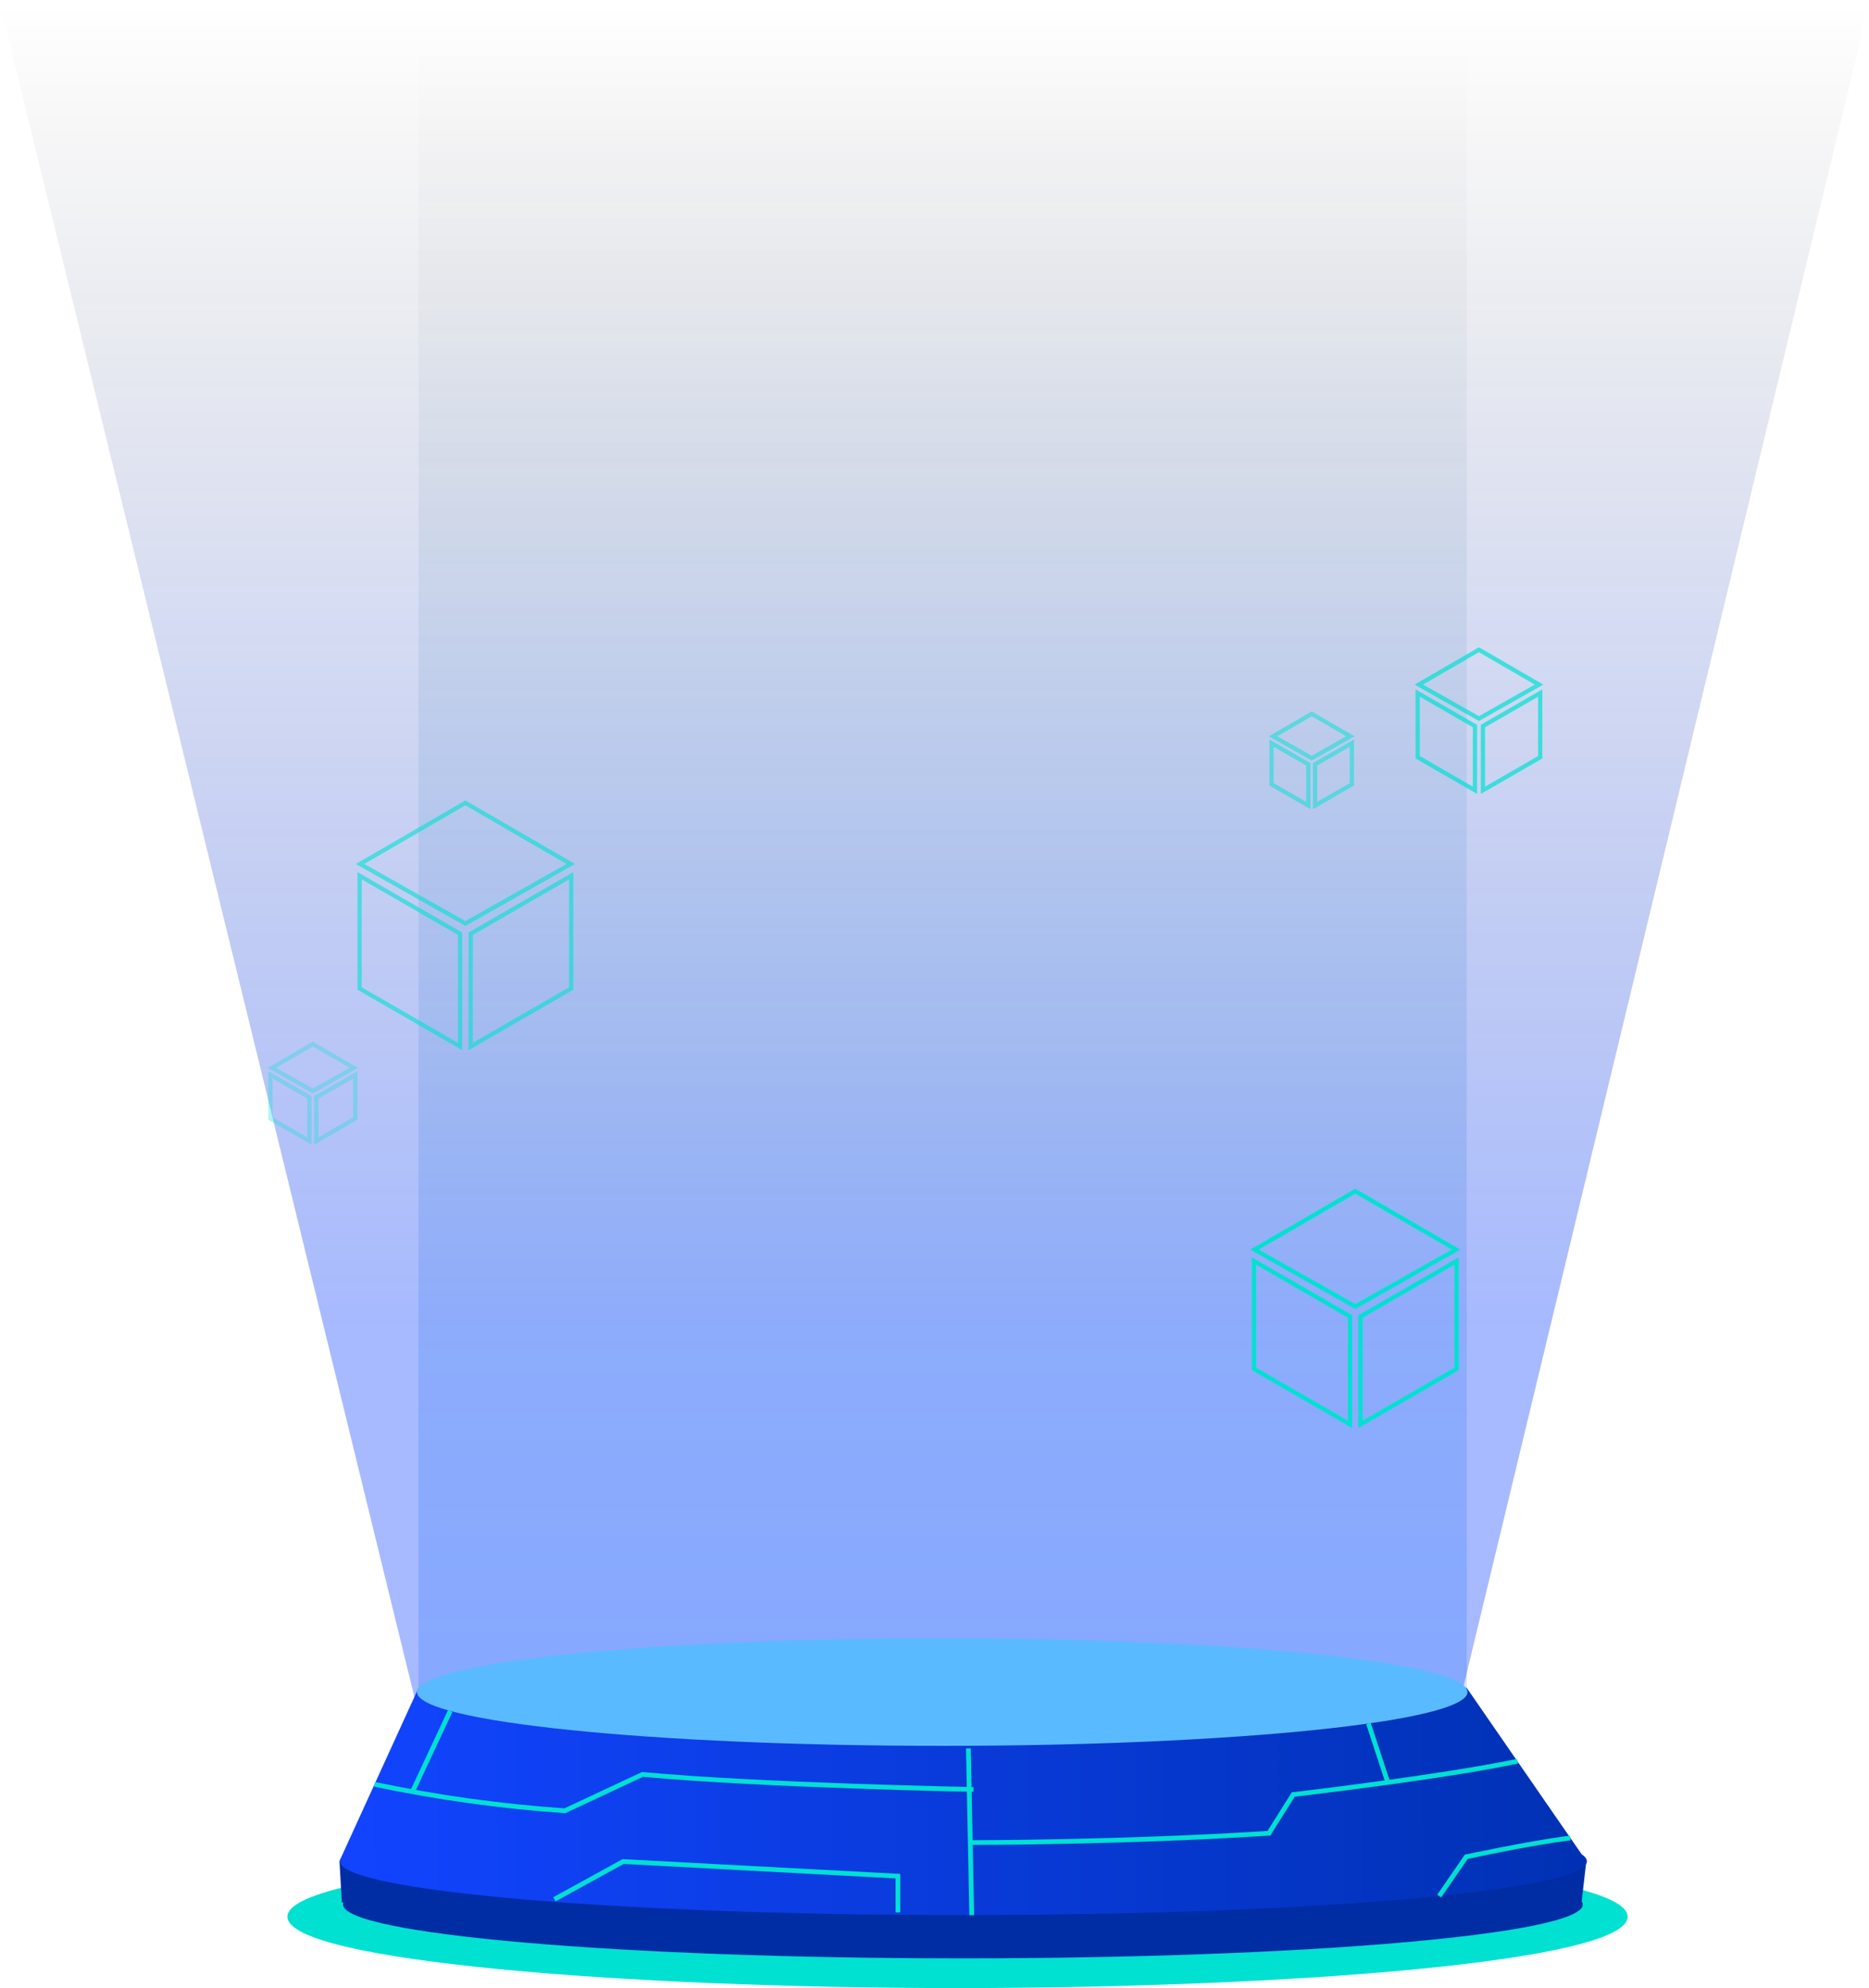 <svg width="440" height="468" viewBox="0 0 440 468" fill="none" xmlns="http://www.w3.org/2000/svg">
<path d="M225.415 468C147.876 468 67.664 461.716 67.664 451.205C67.664 440.695 147.876 434.35 225.415 434.35C302.953 434.35 383.178 440.635 383.178 451.205C383.178 461.776 302.965 468 225.415 468Z" fill="#00E1D2"/>
<path style="mix-blend-mode:screen" opacity="0.2" d="M345.297 9.75H98.526V397.342H345.297V9.75Z" fill="url(#paint0_linear)"/>
<path style="mix-blend-mode:screen" opacity="0.35" d="M440 0.975H0L97.944 401.07H343.551L440 0.975Z" fill="url(#paint1_linear)"/>
<path d="M98.526 397.342L79.919 438.095H373.45L345.297 397.342H98.526Z" fill="url(#paint2_linear)"/>
<path d="M79.919 438.094L80.475 447.858H372.337L373.45 438.094H79.919Z" fill="#002DA4"/>
<path d="M221.822 410.982C290.116 410.982 345.479 405.312 345.479 398.317C345.479 391.322 290.116 385.651 221.822 385.651C153.527 385.651 98.164 391.322 98.164 398.317C98.164 405.312 153.527 410.982 221.822 410.982Z" fill="#5ABAFF"/>
<path d="M226.685 461.005C307.28 461.005 372.616 455.334 372.616 448.339C372.616 441.344 307.28 435.674 226.685 435.674C146.089 435.674 80.754 441.344 80.754 448.339C80.754 455.334 146.089 461.005 226.685 461.005Z" fill="#002DA4"/>
<path d="M226.817 450.82C307.873 450.82 373.582 445.15 373.582 438.155C373.582 431.16 307.873 425.49 226.817 425.49C145.76 425.49 80.051 431.16 80.051 438.155C80.051 445.15 145.76 450.82 226.817 450.82Z" fill="url(#paint3_linear)"/>
<path d="M133.105 426.826H132.996C117.882 425.786 102.86 423.699 88.038 420.578L88.292 419.494C102.994 422.59 117.895 424.662 132.887 425.694L151.143 417.146H151.301C178.667 419.723 228.73 420.674 229.19 420.686V421.806C228.694 421.806 178.812 420.83 151.373 418.266L133.105 426.826Z" fill="#00E1D2"/>
<path d="M211.949 450.182H210.835V442.188L146.835 438.78L130.792 447.593L130.248 446.618L146.569 437.649L146.738 437.661L211.949 441.128V450.182Z" fill="#00E1D2"/>
<path d="M228.541 411.561L227.416 411.583L228.205 450.843L229.33 450.821L228.541 411.561Z" fill="#00E1D2"/>
<path d="M228.777 434.302V433.195C229.116 433.195 264.758 433.195 298.403 431.004L304.138 421.878H304.404C304.743 421.878 339.235 417.796 357.141 414.052L357.371 415.148C340.264 418.76 308.07 422.564 304.803 422.949L299.045 432.111H298.742C265.484 434.278 230.217 434.302 228.777 434.302Z" fill="#00E1D2"/>
<path d="M339.285 446.654L338.353 446.028L344.886 436.541H345.104C345.249 436.541 359.404 433.435 369.591 432.111L369.736 433.218C360.287 434.422 347.378 437.191 345.539 437.589L339.285 446.654Z" fill="#00E1D2"/>
<path d="M322.693 405.559L321.635 405.903L326.093 419.475L327.151 419.131L322.693 405.559Z" fill="#00E1D2"/>
<path d="M105.483 402.543L96.458 421.828L97.478 422.301L106.503 403.016L105.483 402.543Z" fill="#00E1D2"/>
<path d="M295.336 294.16L319.062 280.405L342.789 294.16L319.062 307.572L295.336 294.16Z" stroke="#00E1D2"/>
<path d="M295.211 322.247V296.849L317.846 309.907V335.305L295.211 322.247Z" stroke="#00E1D2"/>
<path d="M342.914 322.247V296.849L320.279 309.907V335.305L342.914 322.247Z" stroke="#00E1D2"/>
<g opacity="0.7">
<path d="M334.021 161.154L348.174 152.949L362.326 161.154L348.174 169.154L334.021 161.154Z" stroke="#00E1D2"/>
<path d="M333.748 178.259V163.14L347.235 170.92V186.039L333.748 178.259Z" stroke="#00E1D2"/>
<path d="M362.599 178.259V163.14L349.113 170.92V186.039L362.599 178.259Z" stroke="#00E1D2"/>
</g>
<g opacity="0.5">
<path d="M299.701 173.324L308.801 168.049L317.9 173.324L308.801 178.468L299.701 173.324Z" stroke="#00E1D2"/>
<path d="M299.35 184.633V174.938L308.008 179.932V189.627L299.35 184.633Z" stroke="#00E1D2"/>
<path d="M318.251 184.633V174.938L309.593 179.932V189.627L318.251 184.633Z" stroke="#00E1D2"/>
</g>
<g opacity="0.6">
<path d="M84.763 203.38L109.565 189.001L134.368 203.38L109.565 217.4L84.763 203.38Z" stroke="#00E1D2"/>
<path d="M84.654 232.7V206.148L108.317 219.799V246.351L84.654 232.7Z" stroke="#00E1D2"/>
<path d="M134.476 232.7V206.148L110.813 219.799V246.351L134.476 232.7Z" stroke="#00E1D2"/>
</g>
<g opacity="0.3">
<path d="M64.006 251.371L73.65 245.781L83.293 251.371L73.65 256.822L64.006 251.371Z" stroke="#00E1D2"/>
<path d="M63.664 263.303V253.025L72.841 258.319V268.597L63.664 263.303Z" stroke="#00E1D2"/>
<path d="M83.635 263.303V253.025L74.458 258.319V268.597L83.635 263.303Z" stroke="#00E1D2"/>
</g>
<defs>
<linearGradient id="paint0_linear" x1="222.276" y1="395.356" x2="222.276" y2="9.686" gradientUnits="userSpaceOnUse">
<stop stop-color="#0275FF"/>
<stop offset="0.552" stop-color="#0073A5" stop-opacity="0.448"/>
<stop offset="1" stop-opacity="0"/>
</linearGradient>
<linearGradient id="paint1_linear" x1="222.799" y1="313.225" x2="222.799" y2="0.953" gradientUnits="userSpaceOnUse">
<stop stop-color="#0238FF"/>
<stop offset="0.557" stop-color="#0025AE" stop-opacity="0.443"/>
<stop offset="1" stop-opacity="0"/>
</linearGradient>
<linearGradient id="paint2_linear" x1="373.45" y1="417.572" x2="79.919" y2="417.572" gradientUnits="userSpaceOnUse">
<stop stop-color="#0031B4"/>
<stop offset="1" stop-color="#1244FF"/>
</linearGradient>
<linearGradient id="paint3_linear" x1="373.582" y1="438.064" x2="80.051" y2="438.064" gradientUnits="userSpaceOnUse">
<stop stop-color="#0031B4"/>
<stop offset="1" stop-color="#1244FF"/>
</linearGradient>
</defs>
</svg>
